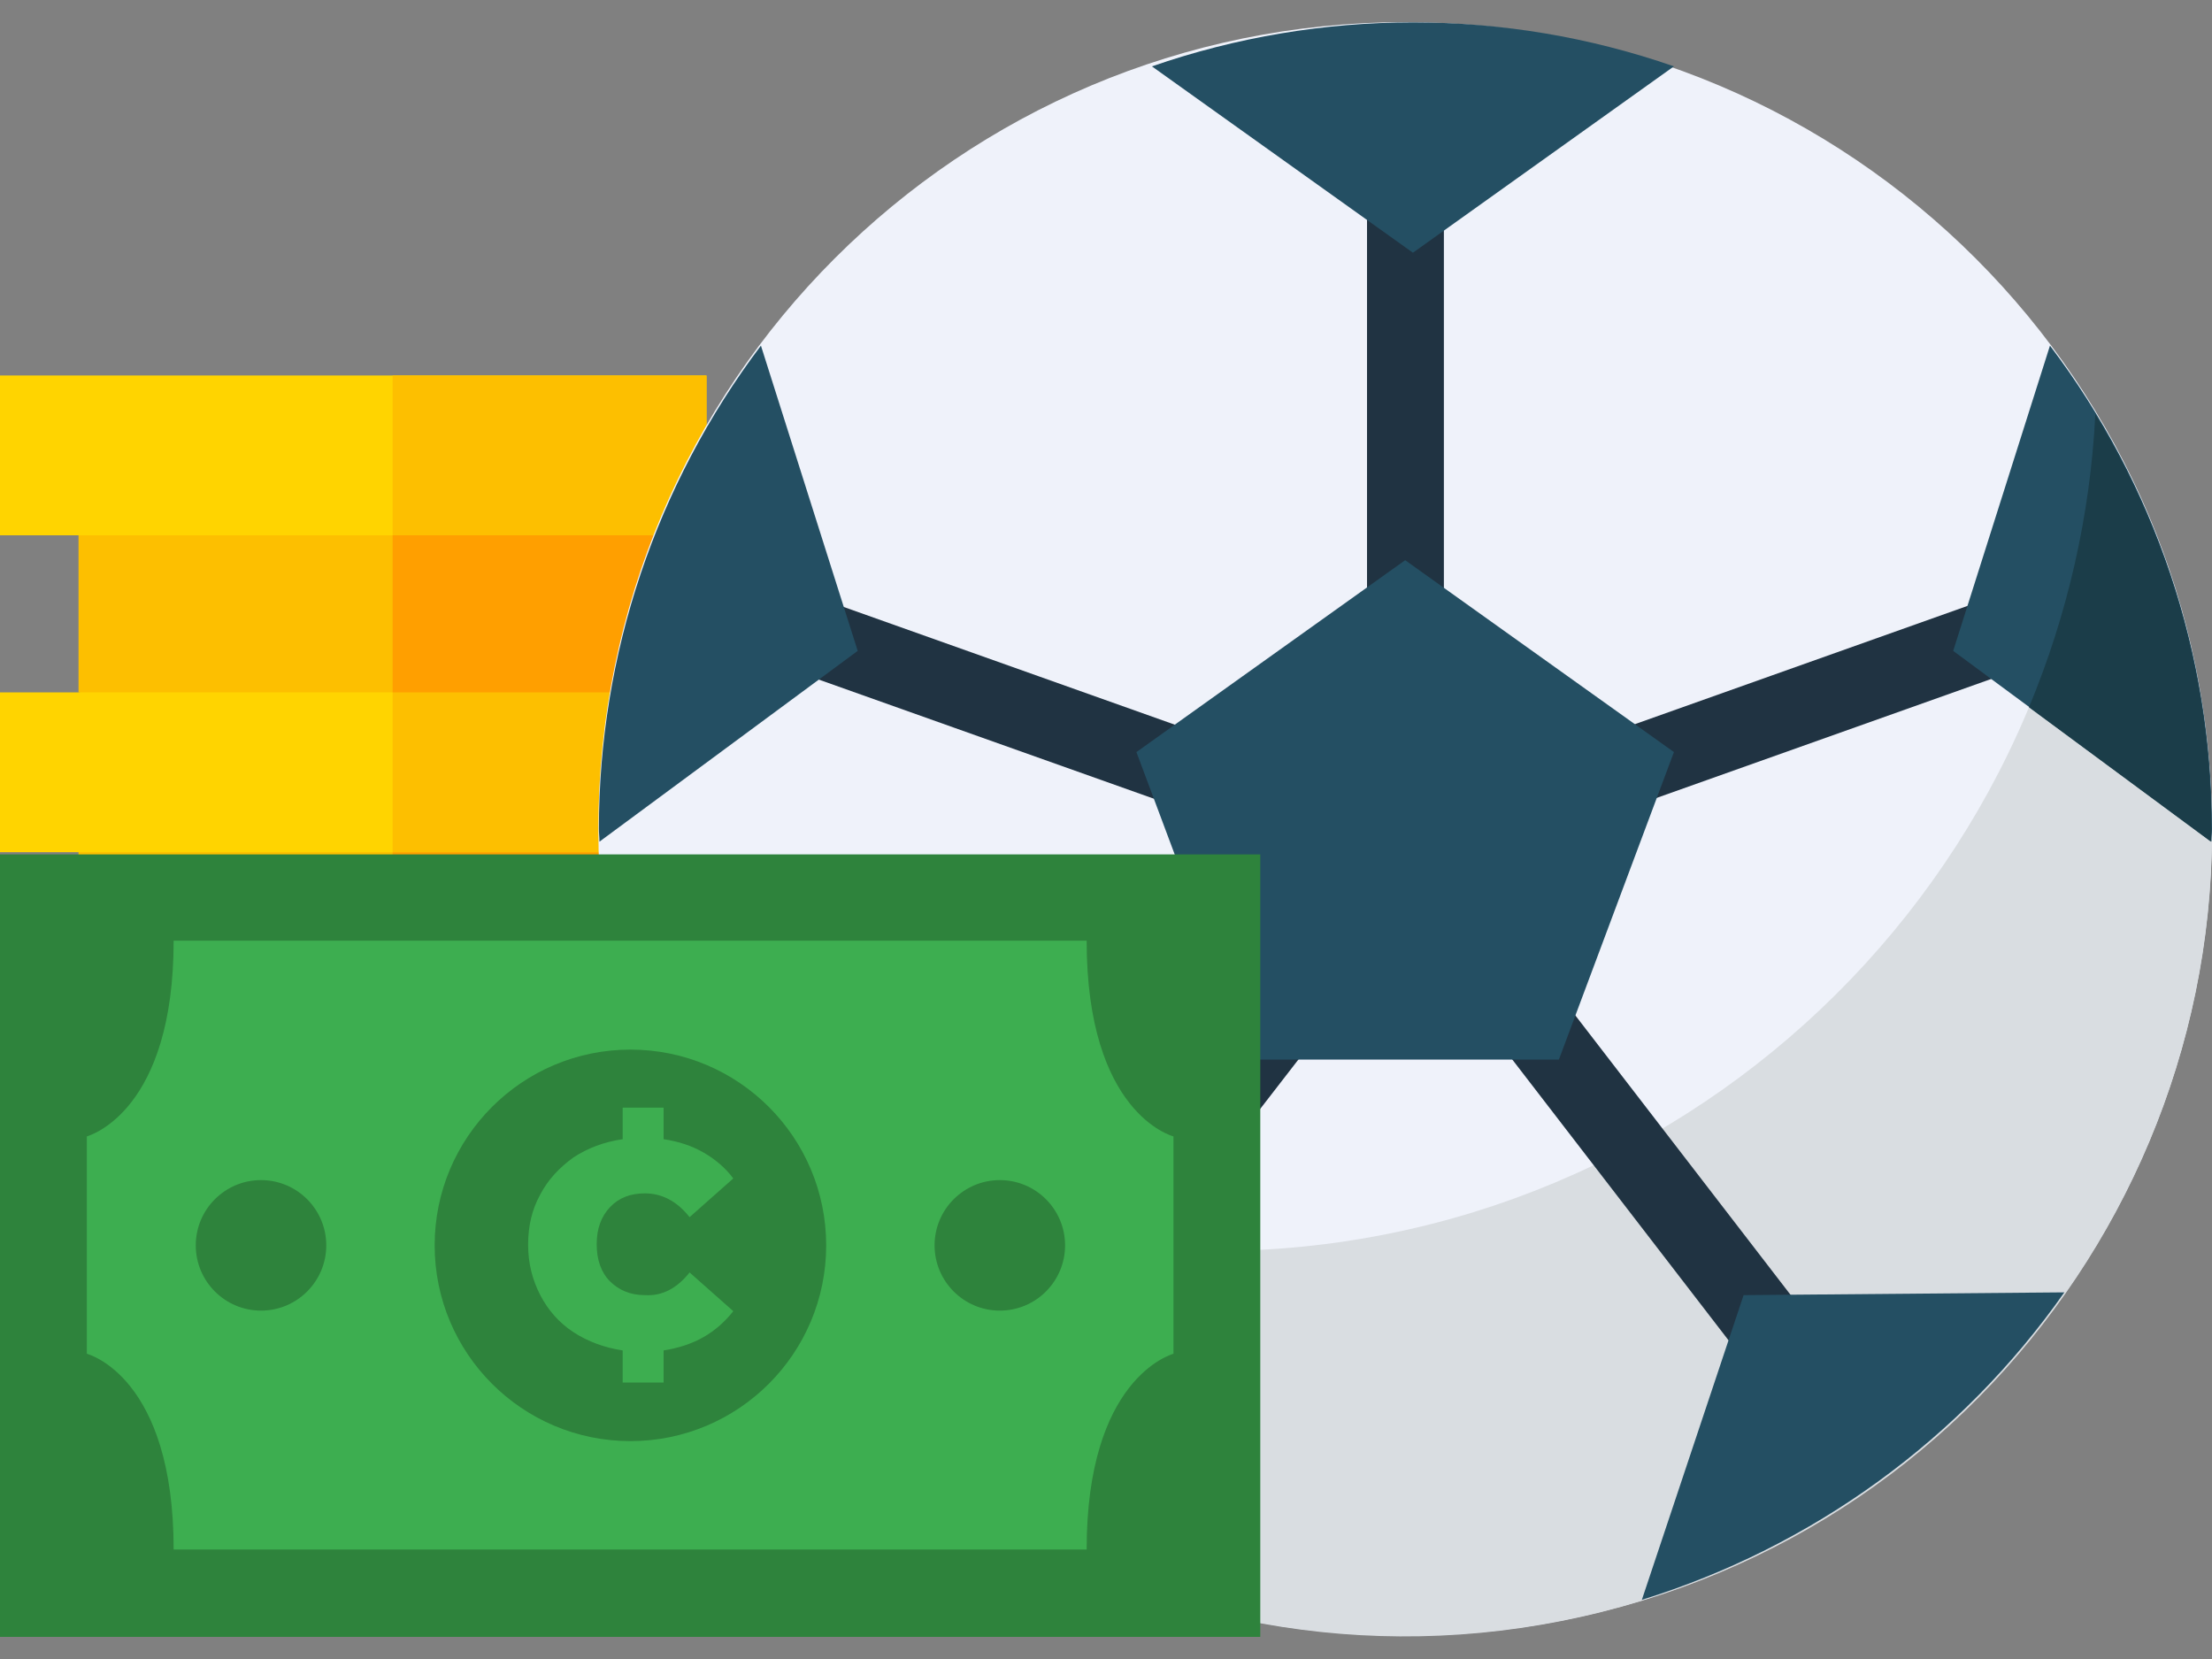 <svg width="32" height="24" viewBox="0 0 32 24" fill="none" xmlns="http://www.w3.org/2000/svg">
<rect x="0" y="0" width="32" height="24" fill="#808080" stroke="none"/>
<path d="M11.352 21.408V23.68H1.136V21.408L5.112 20.272L10.224 21.408H11.352Z" fill="#FDBF00"/>
<path d="M10.216 21.408H11.352V23.68H5.68V20.4L10.216 21.408Z" fill="#FF9F00"/>
<path d="M10.216 19.136V21.408H0V19.136H1.136L6.064 18L10.216 19.136Z" fill="#FFD400"/>
<path d="M6.064 18L10.216 19.136V21.408H5.68V18.096L6.064 18Z" fill="#FDBF00"/>
<path d="M11.352 16.864V19.136H1.136V16.864L5.112 15.728L10.224 16.864H11.352Z" fill="#FDBF00"/>
<path d="M10.216 16.864H11.352V19.136H5.68V15.856L10.216 16.864Z" fill="#FF9F00"/>
<path d="M10.216 14.592V16.864H0V14.592H1.136L6.064 13.456L10.216 14.592Z" fill="#FFD400"/>
<path d="M6.064 13.456L10.216 14.592V16.864H5.68V13.552L6.064 13.456Z" fill="#FDBF00"/>
<path d="M11.352 12.32V14.592H1.136V12.32L5.112 11.184L10.224 12.32H11.352Z" fill="#FDBF00"/>
<path d="M10.216 12.32H11.352V14.592H5.68V11.312L10.216 12.32Z" fill="#FF9F00"/>
<path d="M10.216 10.016V12.328H0V10.016H1.136L6.064 8.88L10.216 10.016Z" fill="#FFD400"/>
<path d="M6.064 8.88L10.216 10.016V12.328H5.68V8.976L6.064 8.88Z" fill="#FDBF00"/>
<path d="M11.352 7.744V10.016H1.136V7.744L5.112 6.568L5.68 6.728L10.224 7.736H11.352V7.744Z" fill="#FDBF00"/>
<path d="M11.352 7.744V10.016H5.68V6.736L10.224 7.744H11.352Z" fill="#FF9F00"/>
<path d="M0 5.432H10.216V7.744H0V5.432Z" fill="#FFD400"/>
<path d="M5.68 5.432H10.224V7.744H5.68V5.432Z" fill="#FDBF00"/>
<path d="M20.328 23.664C26.774 23.664 32 18.438 32 11.992C32 5.546 26.774 0.32 20.328 0.32C13.882 0.32 8.656 5.546 8.656 11.992C8.656 18.438 13.882 23.664 20.328 23.664Z" fill="#EFF2FA"/>
<path d="M30.312 5.976C29.952 13.024 23.944 18.448 16.896 18.08C13.976 17.928 11.2 16.784 9.024 14.84C10.584 21.088 16.92 24.888 23.168 23.32C29.416 21.76 33.216 15.424 31.648 9.176C31.368 8.056 30.912 6.976 30.312 5.976Z" fill="#D9DDE1"/>
<path d="M19.776 3.104H20.888V8.664H19.776V3.104Z" fill="#203342"/>
<path d="M11.712 9.784L12.08 8.736L17.12 10.528L16.752 11.576L11.712 9.784Z" fill="#203342"/>
<path d="M14.728 18.752L17.928 14.616L18.808 15.296L15.608 19.432L14.728 18.752Z" fill="#203342"/>
<path d="M21.656 15.04L22.536 14.36L26.128 19.024L25.248 19.704L21.656 15.04Z" fill="#203342"/>
<path d="M23.528 10.52L28.568 8.728L28.936 9.776L23.896 11.568L23.528 10.52Z" fill="#203342"/>
<path d="M20.328 8.104L16.44 10.88L18.104 15.328H22.552L24.216 10.88L20.328 8.104Z" fill="#244F63"/>
<path d="M16.664 0.96L20.44 3.656L24.216 0.96C21.776 0.112 19.112 0.112 16.664 0.96Z" fill="#244F63"/>
<path d="M11.008 5C9.488 7.016 8.664 9.472 8.664 11.992C8.664 12.056 8.672 12.112 8.672 12.176L12.408 9.416L11.008 5Z" fill="#244F63"/>
<path d="M15.432 18.736L10.792 18.696C12.28 20.816 14.432 22.384 16.904 23.144L15.432 18.736Z" fill="#6B778A"/>
<path d="M23.752 23.144C26.224 22.376 28.376 20.816 29.864 18.696L25.224 18.736L23.752 23.144Z" fill="#244F63"/>
<path d="M28.256 9.416L31.992 12.176C31.992 12.112 32 12.056 32 11.992C32 9.464 31.176 7.008 29.656 5L28.256 9.416Z" fill="#244F63"/>
<path d="M30.312 5.992C30.24 7.448 29.912 8.888 29.352 10.232L31.984 12.176C31.984 12.112 31.992 12.056 31.992 11.992C31.992 9.88 31.416 7.8 30.312 5.992Z" fill="#1B3D49"/>
<path d="M18.232 12.36H0V23.68H18.232V12.36Z" fill="#2E833C"/>
<path d="M15.72 22.416C15.72 19.952 16.928 19.6 16.976 19.584V16.44C16.952 16.432 15.72 16.104 15.72 13.608C15.696 13.608 2.536 13.608 2.512 13.608C2.512 16.072 1.304 16.424 1.256 16.44V19.584C1.28 19.592 2.512 19.92 2.512 22.416C2.536 22.416 15.696 22.416 15.72 22.416Z" fill="#3DAE50"/>
<path d="M3.776 18.96C4.297 18.96 4.72 18.537 4.72 18.016C4.72 17.495 4.297 17.072 3.776 17.072C3.255 17.072 2.832 17.495 2.832 18.016C2.832 18.537 3.255 18.96 3.776 18.96Z" fill="#2E833C"/>
<path d="M9.12 20.848C10.684 20.848 11.952 19.58 11.952 18.016C11.952 16.452 10.684 15.184 9.12 15.184C7.556 15.184 6.288 16.452 6.288 18.016C6.288 19.58 7.556 20.848 9.12 20.848Z" fill="#2E833C"/>
<path d="M9.976 18.408L10.608 18.968C10.488 19.12 10.344 19.248 10.176 19.344C10.008 19.44 9.808 19.504 9.6 19.536V20H9.008V19.536C8.744 19.496 8.504 19.408 8.296 19.272C8.088 19.136 7.928 18.952 7.816 18.736C7.704 18.52 7.64 18.28 7.64 18.008C7.64 17.736 7.696 17.496 7.816 17.28C7.928 17.064 8.096 16.888 8.296 16.744C8.504 16.608 8.736 16.52 9.008 16.48V16.024H9.6V16.48C9.816 16.512 10.008 16.576 10.176 16.672C10.344 16.768 10.496 16.896 10.608 17.048L9.976 17.608C9.792 17.376 9.576 17.264 9.328 17.264C9.12 17.264 8.952 17.328 8.824 17.464C8.696 17.6 8.632 17.776 8.632 18C8.632 18.224 8.696 18.408 8.824 18.536C8.952 18.664 9.12 18.736 9.328 18.736C9.576 18.752 9.792 18.64 9.976 18.408Z" fill="#3DAE50"/>
<path d="M14.464 18.96C14.985 18.96 15.408 18.537 15.408 18.016C15.408 17.495 14.985 17.072 14.464 17.072C13.943 17.072 13.52 17.495 13.52 18.016C13.52 18.537 13.943 18.96 14.464 18.96Z" fill="#2E833C"/>
</svg>

